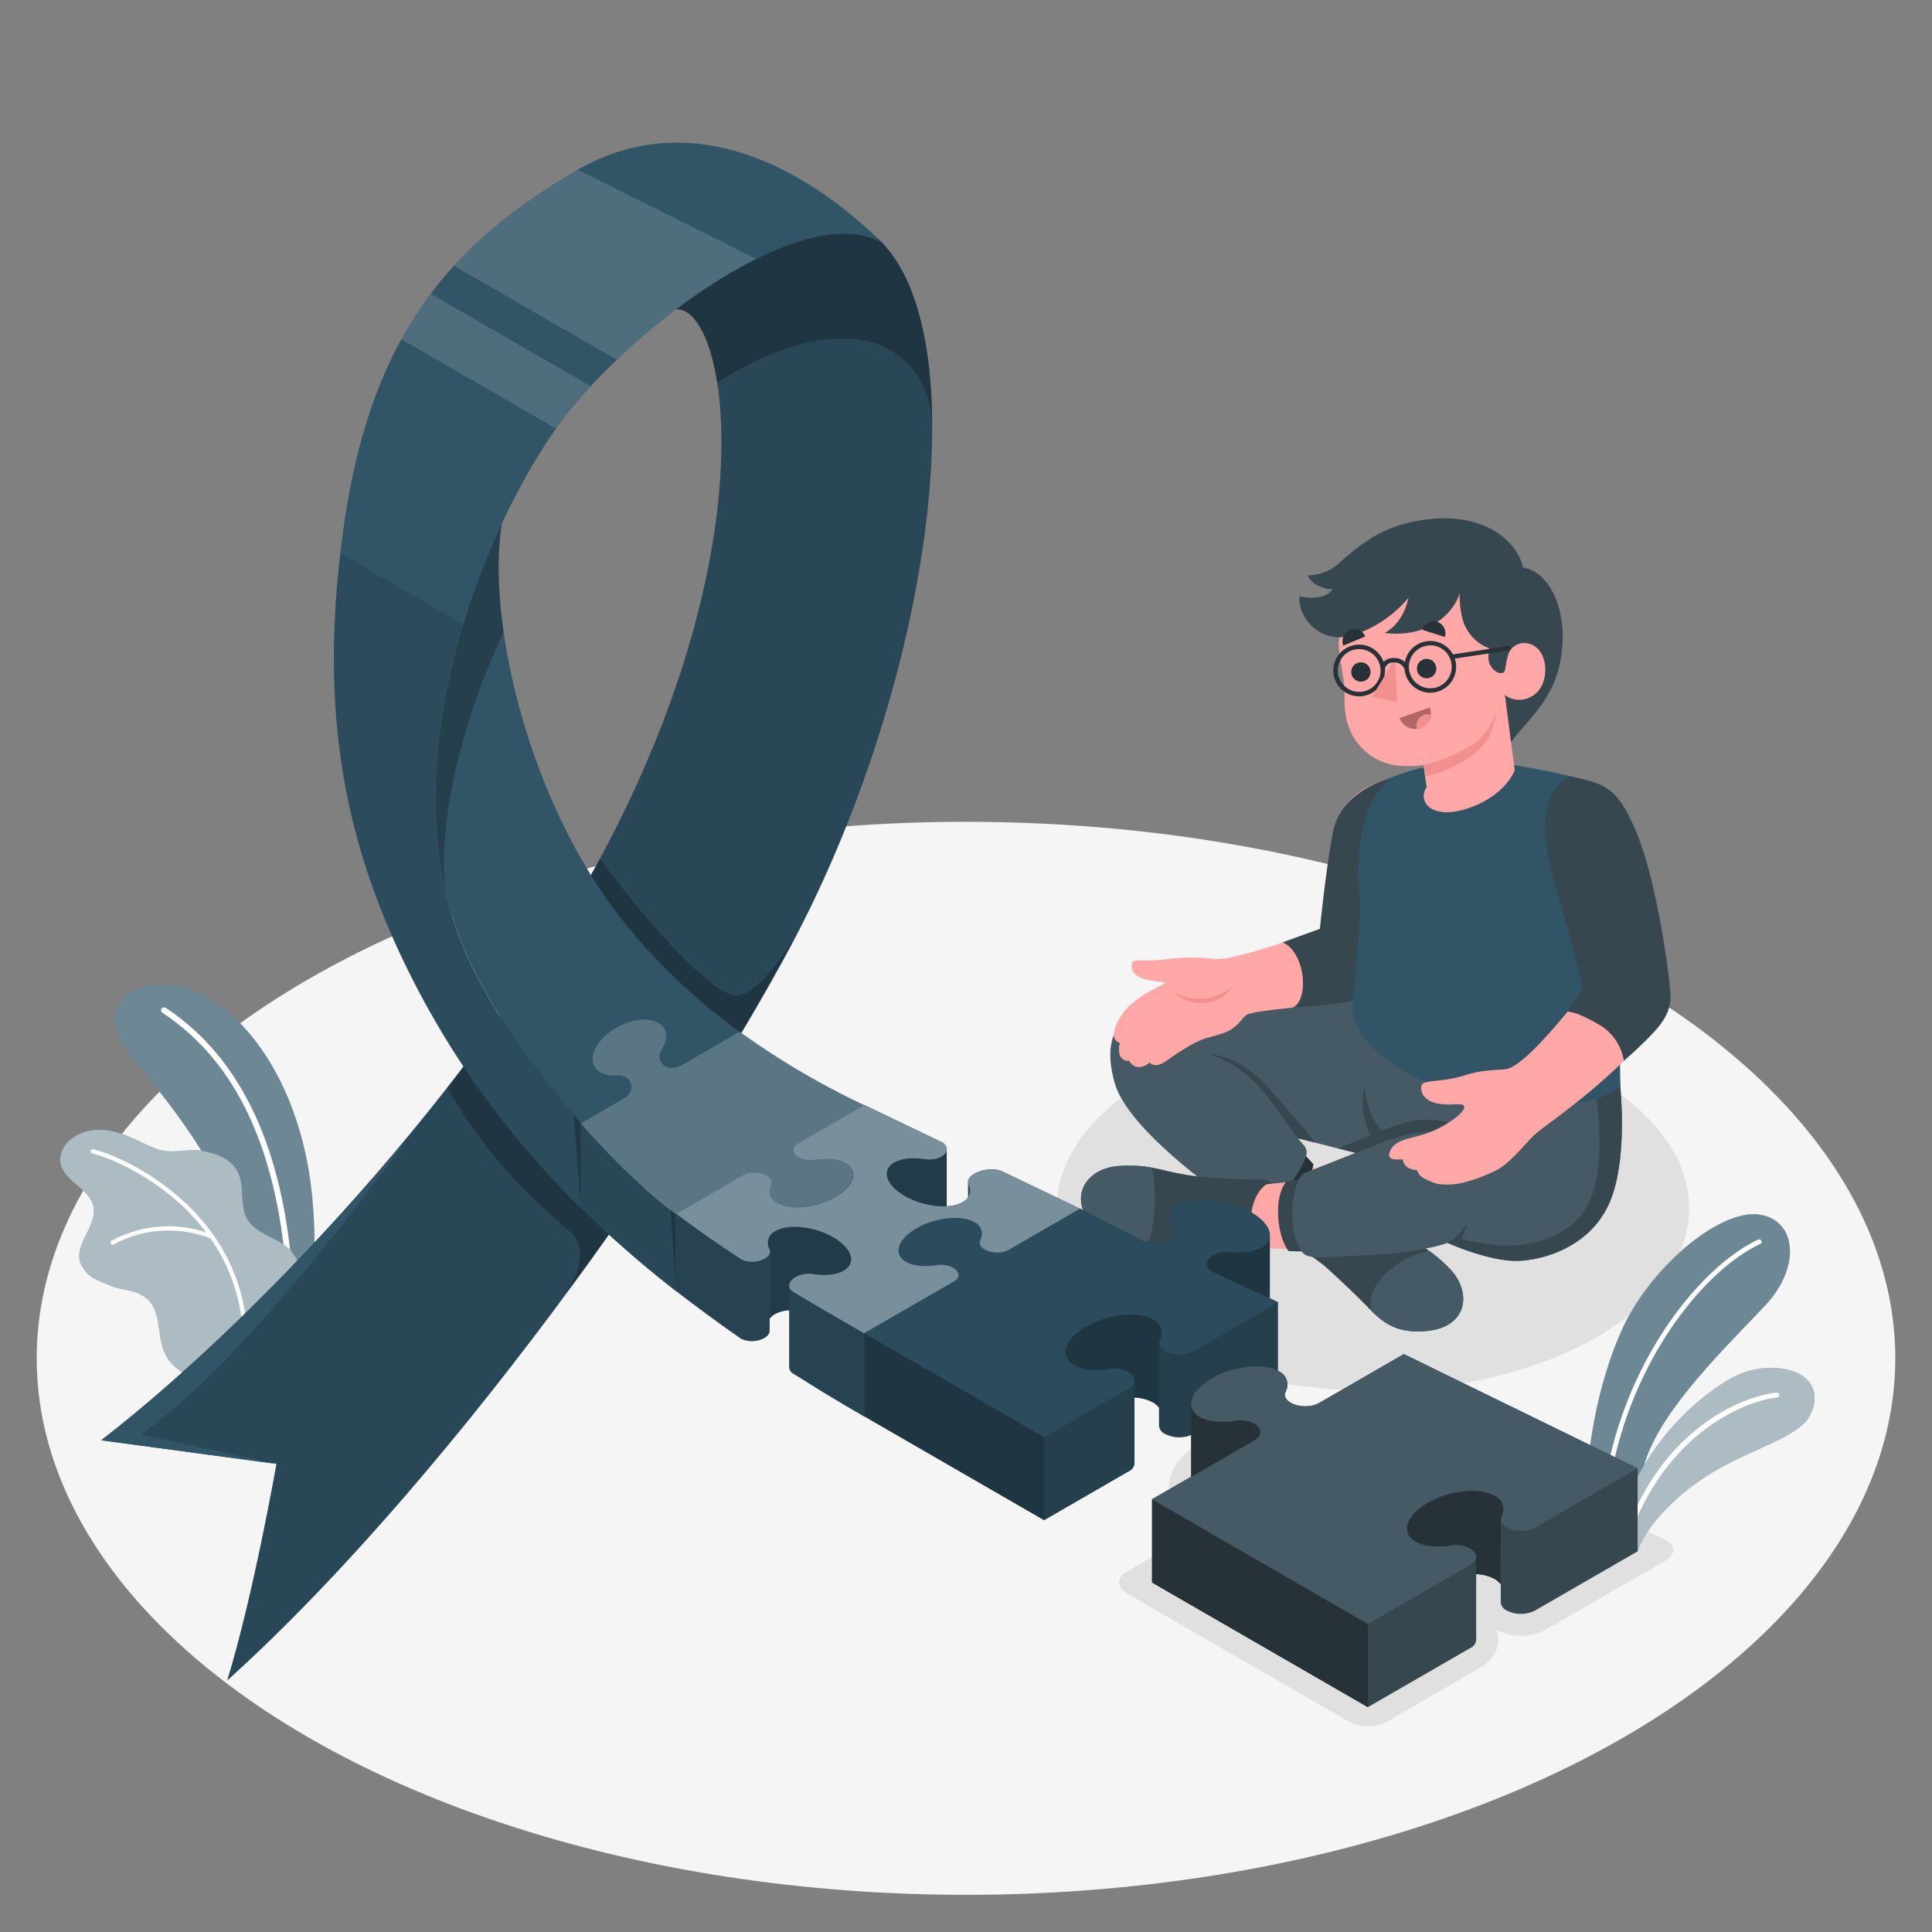 <svg xmlns="http://www.w3.org/2000/svg" viewBox="0 0 500 500"><rect x="0" y="0" width="500" height="500" fill="#808080" stroke="none"/><g id="freepik--Floor--inject-7"><ellipse id="freepik--floor--inject-7" cx="250" cy="351.53" rx="240.5" ry="138.85" style="fill:#f5f5f5"></ellipse></g><g id="freepik--Shadows--inject-7"><path id="freepik--Shadow--inject-7" d="M291.66,406.7l20.56-11.87a15,15,0,0,1-4.59-1.66,9.55,9.55,0,0,1-5.08-8.33c0-4.35,3-8.58,8.23-11.6a29.66,29.66,0,0,1,14.35-3.86,17.48,17.48,0,0,1,8.71,2,9.6,9.6,0,0,1,5.08,8l24.16-14,67.77,33.12c2.84,1.39,2.93,3.79.19,5.38l-30.85,17.81a13,13,0,0,1-6.51,1.66,13.58,13.58,0,0,1-6.34-1.51c.07.19.12.38.17.57.93,3.47-.7,7-4.16,9L359,445.56a11,11,0,0,1-9.92,0l-57.38-33.13C288.92,410.85,288.92,408.28,291.66,406.7Z" style="fill:#e0e0e0"></path><ellipse id="freepik--shadow--inject-7" cx="355.33" cy="312.68" rx="81.83" ry="47.24" style="fill:#e0e0e0"></ellipse></g><g id="freepik--Plants--inject-7"><g id="freepik--plants--inject-7"><path d="M80.35,340.93l-12.06,7c-.69-35.38-23.65-61.3-34.72-75-11.26-14,4.31-22.31,17.42-16.19s23.76,21.83,28.16,42.23C82.9,316.37,81,335.7,80.35,340.93Z" style="fill:#315467"></path><path d="M80.35,340.93l-12.06,7c-.69-35.38-23.65-61.3-34.72-75-11.26-14,4.31-22.31,17.42-16.19s23.76,21.83,28.16,42.23C82.9,316.37,81,335.7,80.35,340.93Z" style="fill:#fff;opacity:0.3"></path><path d="M75.23,339.85l.16,0a.78.78,0,0,0,.75-.8c-1.23-44.54-16.07-66.85-33.21-78.19a.77.77,0,1,0-.85,1.28c16.91,11.19,31.31,33,32.52,77A.76.76,0,0,0,75.23,339.85Z" style="fill:#fff"></path><path d="M15.57,300.58c.26,2.46,2.24,4.35,4.14,5.94s4,3.31,4.49,5.73c1,4.89-4.75,9.4-3.5,14.24a7.77,7.77,0,0,0,4.09,4.56c1.53.83,3.19,1.37,4.79,2.05a21.6,21.6,0,0,0,2.41.58c2.38.41,4.87,1.1,6.58,2.94,2.67,2.9,2.33,7.36,3.28,11.18,1.14,4.59,3.86,7.28,10.1,9.46l21.37-12.11c5.33-5.43,7.2-14.71,2.3-21-2.94-3.79-8.46-4.27-11.23-8.05-2.5-3.4-1-8.31-2.59-12.23s-5.59-5.28-9.42-6-7.91.92-11.65-.45-7.22-3.57-11.1-4.54-8-.61-11.19,1.87A6.88,6.88,0,0,0,15.57,300.58Z" style="fill:#315467"></path><path d="M15.57,300.58c.26,2.46,2.24,4.35,4.14,5.94s4,3.31,4.49,5.73c1,4.89-4.75,9.4-3.5,14.24a7.77,7.77,0,0,0,4.09,4.56c1.53.83,3.19,1.37,4.79,2.05a21.6,21.6,0,0,0,2.41.58c2.38.41,4.87,1.1,6.58,2.94,2.67,2.9,2.33,7.36,3.28,11.18,1.14,4.59,3.86,7.28,10.1,9.46l21.37-12.11c5.33-5.43,7.2-14.71,2.3-21-2.94-3.79-8.46-4.27-11.23-8.05-2.5-3.4-1-8.31-2.59-12.23s-5.59-5.28-9.42-6-7.91.92-11.65-.45-7.22-3.57-11.1-4.54-8-.61-11.19,1.87A6.88,6.88,0,0,0,15.57,300.58Z" style="fill:#fff;opacity:0.6"></path><path d="M55.41,319.86a.76.76,0,0,0-.17-.23c-10-14.23-25.79-21-31.11-22.18a.55.55,0,0,0-.66.42.55.55,0,0,0,.42.66c5,1.13,19.66,7.38,29.5,20.44a30.71,30.71,0,0,0-24.5,2.13.55.55,0,0,0-.17.77.53.53,0,0,0,.45.25.48.48,0,0,0,.32-.09,29.67,29.67,0,0,1,25-1.5,46.64,46.64,0,0,1,8.36,28.72.55.55,0,0,0,.49.57h.05a.56.56,0,0,0,.57-.54A47.75,47.75,0,0,0,55.41,319.86Z" style="fill:#fff"></path></g><g id="freepik--plants--inject-7"><path d="M456.87,337.81c-3.78,4.05-9.3,9.55-14.71,15.64-8.09,9.1-15.92,19.51-17.18,28.27l-.25.86h0l-3.78,13-.69,3.87-10.49-6.08c.75-12.75,1.9-30.43,9.57-48.33,7.08-16.51,25.43-32.11,35.84-30.73C464.88,315.61,466.29,327.71,456.87,337.81Z" style="fill:#315467"></path><path d="M456.87,337.81c-3.78,4.05-9.3,9.55-14.71,15.64-8.09,9.1-15.92,19.51-17.18,28.27l-.25.86h0l-3.78,13-.69,3.87-10.49-6.08c.75-12.75,1.9-30.43,9.57-48.33,7.08-16.51,25.43-32.11,35.84-30.73C464.88,315.61,466.29,327.71,456.87,337.81Z" style="fill:#fff;opacity:0.3"></path><path d="M415.49,389.11a.65.65,0,0,0,.52-.55c3.57-32.84,23.66-59.14,39.53-66.62a.62.62,0,1,0-.53-1.13c-16.13,7.6-36.63,34.33-40.25,67.61a.62.62,0,0,0,.55.69Z" style="fill:#fff"></path><path d="M468.17,366.69c-3.18,5.6-16.57,8.7-27.24,15.78-9.63,6.4-15.66,14.24-17.12,19h0l-3.36-1.93-2.9-1.68c6.26-22.45,19.93-34.89,30-40.93a22.89,22.89,0,0,1,9.69-2.92C468.12,353.66,472,360,468.17,366.69Z" style="fill:#315467"></path><path d="M468.17,366.69c-3.18,5.6-16.57,8.7-27.24,15.78-9.63,6.4-15.65,14.24-17.12,19l-3.37-1.94-2.9-1.68c6.26-22.45,19.93-34.89,30-40.93a22.89,22.89,0,0,1,9.69-2.92C468.12,353.66,472,360,468.17,366.69Z" style="fill:#fff;opacity:0.6"></path><path d="M421.8,396.41a.61.61,0,0,0,.55-.4c9.43-24.91,28.71-33.37,37.6-34.36a.63.63,0,0,0,.55-.69.61.61,0,0,0-.69-.55c-9.82,1.09-29,9.73-38.63,35.15a.63.63,0,0,0,.36.81A.61.61,0,0,0,421.8,396.41Z" style="fill:#fff"></path></g></g><g id="freepik--Character--inject-7"><g id="freepik--character--inject-7"><g id="freepik--Bottom--inject-7"><path d="M344,306.1,331.9,293.84l-12.79,14.39,21.44,15.42S353,320.33,353.28,315Z" style="fill:#ffa8a7"></path><path d="M343.17,305.3l.64.65s1.34,3.76-2.61,9-7.1,4.06-7.1,4.06l-1.64-1.18s-1.21.87,1.11,2.93,7.47,5.27,9.77,7.35,6.56,6,10.11,9.64,7.16,7.74,16.31,6.65c10.06-1.19,11.34-10.19,5.18-16.32-5.86-5.83-8.08-5.83-14.27-9.9s-13.53-10.85-15.25-12.36S343.17,305.3,343.17,305.3Z" style="fill:#37474f"></path><path d="M374.94,328.08a38.47,38.47,0,0,0-5-4.32c-7.41,1.22-16.5,8.23-15.15,15.34,3.2,3.24,7,6.26,15,5.3C379.82,343.21,381.1,334.21,374.94,328.08Z" style="fill:#455a64"></path><path d="M337.08,298.2l2.85,3.11a17.84,17.84,0,0,1-4.52,8.65c-4,4.43-7,5.65-7,5.65l-6.67-4.83Z" style="fill:#263238"></path><path d="M356.5,258.26s-38.57-3.24-53.29-.14c-16,3.37-17.47,11.95-14.79,21.94,3.05,11.42,24.39,27,32.45,32.52a5.38,5.38,0,0,0,6.13-.21c5.67-3.83,8.93-7.72,11-13.12a2.75,2.75,0,0,0-.49-2.78l-1.63-1.89,15.52,3.93,12.32-5.31Z" style="fill:#455a64"></path><path d="M327.92,281.13c4.89,5.47,10.28,11.68,12.31,14.55l-4.35-1.1c-7.28-9.48-11-17.7-22.6-21.64C313.28,272.94,320.65,273,327.92,281.13Z" style="fill:#37474f"></path><polygon points="337.11 305.53 325.67 306.68 318.81 307.19 319.18 322.72 339.93 323.54 337.11 305.53" style="fill:#ffa8a7"></polygon><path d="M338.16,304.92l-5.28.87s-2.51,2.61-2.08,9.13c.41,6.33,2.69,8.87,2.69,8.87l4.64.13Z" style="fill:#37474f"></path><path d="M328.9,306.35l-1.08.11s-3.46,1.84-4.08,8.37,2.71,8.18,2.71,8.18l1.85.07s.24,1.24-2.86,1.2-9.07-1.17-12.17-1.18-8.87,0-14,.27-10.5.87-16.52-6.11c-6.61-7.67-1.47-15.17,7.21-15.53,8.25-.35,9.9,1.15,17.21,2.34s17.31,1.13,19.59,1.18S328.9,306.35,328.9,306.35Z" style="fill:#37474f"></path><path d="M290,301.73c-8.68.36-13.82,7.86-7.21,15.53,4.53,5.26,8.71,6.23,12.68,6.27,4-2.58,4-17.26,2.49-21.39A35.06,35.06,0,0,0,290,301.73Z" style="fill:#455a64"></path><path d="M353.94,261.43l64.91,15.19s3,20.81-1.88,33.61-18.37,16.1-24.57,16.1c-7.48,0-17.78-4.67-17.78-4.67s-2.23,1-9.94,2.26c-3.48.58-14.85,1.12-20,1.42s-6.87-.19-7.66-1.25c-1.65-2.24-2.6-5.12-2.6-11.09,0-2.2,1.08-7.87,2.84-9.29l25-9.87Z" style="fill:#455a64"></path><path d="M387.29,322.24c5.55.72,19.19-.71,24-11.2,4.73-10.26,1.93-25.43.88-36l1.78.41,4.87,1.14h0s3,20.81-1.88,33.61-18.37,16.1-24.57,16.1c-7.48,0-17.78-4.67-17.78-4.67a12.21,12.21,0,0,0,5.24-5.61s-.63,3.35-1.72,4.53C379.85,321.3,383.59,321.75,387.29,322.24Z" style="fill:#37474f"></path><path d="M350.83,298.36s4.26-1.64,6.5-2.52,8.54-3.33,14.83-3c11.24.63,25.95,2.48,25.95,2.48s-17.86-4-24.13-5.06-9.06-.43-15.67,2.1c-4.46,1.72-11.86,4.86-11.86,4.86Z" style="fill:#37474f"></path><path d="M358.75,293.38s-4.55-2.24-5.64-12.25a19.34,19.34,0,0,0,2.62,14.55Z" style="fill:#37474f"></path></g><g id="freepik--Top--inject-7"><g id="freepik--Chest--inject-7"><path d="M359.14,201.58c3,.86,4.89,7.21,4.88,13.84,0,17-.1,22.2-1.6,31.42-.86,5.22-2.19,8.89-6.76,10.16-4.72,1.32-9.12,1.95-19.31,3.55-2,.3-11.62,1.13-13.42,1.95-1.43.65-1.73,2.27-4.45,4-1.67,1.06-5,1.76-6.79,2.32-2.35.74-6.85,3.59-8.78,5-2.52,1.81-3.35,2-4.52,1.7a1.53,1.53,0,0,1-.88-.57,3.86,3.86,0,0,1-3.31,1.17c-1.08-.27-1.35-.74-2-1.59a2.24,2.24,0,0,1-2.44-1.61,5.16,5.16,0,0,1,.09-3c-1.57-.61-1.81-1.68-1.52-3.09a14.32,14.32,0,0,1,3.49-6.07,24.12,24.12,0,0,1,6-4.34c2-1.15,4.4-2.15,3.39-2.25a27.22,27.22,0,0,1-5.39-.88c-1.51-.57-3.06-1.54-2.94-3.53.08-1.33.82-1.26,3.54-1.18A61,61,0,0,0,304,248a46.35,46.35,0,0,1,10.14.18c5.06.5,19.35-4.9,27.75-7.41,0,0,2.38-20.6,3.49-25.68S349.08,204.67,359.14,201.58Z" style="fill:#ffa8a7"></path><path d="M359.46,201.44c-4.12,1.44-12.72,4.76-14.51,14s-3.37,24.94-3.37,24.94l-9.68,3.51s2.81.77,4.46,5.5.86,10.39-1.9,11.41c0,0,6-.32,12.08-1.18s11.28-1.93,13.16-2.82,3.27-2.09,4-9.12,1.22-25.78,1.08-32S365,204.26,359.46,201.44Z" style="fill:#37474f"></path><path d="M318.87,255.15c-3.68,3.72-10.14,4.45-15,1.63C307.14,260.49,315.68,261.1,318.87,255.15Z" style="fill:#f28f8f"></path><path d="M406.34,200.87c8.19,5.38,12.23,20.31,13,80.17-14.43,12.18-64,2-69.19-18.49-.51-3.6,2.28-21.49,1.61-31-1.24-17.36,2.9-24.94,7.7-30.1,9.24-3.78,20.23-5,22.15-4.83A208.34,208.34,0,0,1,406.34,200.87Z" style="fill:#315467"></path><path d="M406.38,201.58c8,1.8,13.7,2.9,18.89,23.86,4.08,16.45,5.2,23.83,5.73,33.15.3,5.28-3.05,7.54-5.47,10.34-11.06,12.74-25.56,22.14-28.23,24.62-2.91,2.7-6.63,7.72-10.3,9.43a42.75,42.75,0,0,1-8,3,17.19,17.19,0,0,1-7,.4,17.86,17.86,0,0,1-3.88-1.66,3.66,3.66,0,0,1-1.39-1.92,4.36,4.36,0,0,1-2.56-.76,2.69,2.69,0,0,1-1.1-2,17.18,17.18,0,0,1-2.34,0c-1.32-.21-1.62-1.22-.7-2.7,1.39-2.26,4.62-2.65,7.12-3.39a27,27,0,0,0,10.09-5.11c.61-.54,2.85-2.6,1-3a9.66,9.66,0,0,0-2.28,0,22.64,22.64,0,0,1-3.19-.13c-4.92-.59-5.48-4.09-4.68-5.15s5.45-.49,11.07-2.29c4.6-1.47,8-1.28,10.55-1.58,5-.61,17.35-16.56,20.59-20.61l-6.74-26.7S398.39,212.66,406.38,201.58Z" style="fill:#ffa8a7"></path><path d="M406.34,200.87c9.08,2.09,12.29,2.46,17.5,15.38s8.5,38.27,8.5,41.56-1.2,6-4.65,9.67-7.44,7.06-7.44,7.06a13.13,13.13,0,0,0-6.52-9.42c-6-3.52-8.06-3.3-8.06-3.3l4.05-6.09s-4-16-7-25.88S397,206.26,406.34,200.87Z" style="fill:#37474f"></path></g><g id="freepik--Head--inject-7"><path d="M390.48,192.79c4.7-6.48,11.52-11.34,13.42-22.1,2.13-12.11-2.54-22.6-9.73-23.82,0,0-1.48-8.52-12.73-11.73-5.79-1.65-12.64-1.07-18.37.53-6.5,1.8-11.17,5.37-16.2,9.77a11.69,11.69,0,0,1-4.44,2.77,11.48,11.48,0,0,1-3.9.68c.27,2,4.31,3.8,6.32,3.54-1.67,2.86-6.93,2.35-8.52,1.89-.4,2.29,1,5.72,3.18,7.71a10.44,10.44,0,0,0,7.16,2.9c1.93,0,5.18,5,7,5.68,2.89,1,5.65,2.26,8.6,3.14,3.4,1,6.08,1.54,8.67,4.11a37.13,37.13,0,0,1,2.9,3.48,16.59,16.59,0,0,0,3.62,3.17l9.18,6.68C387.57,191.87,389.55,192.91,390.48,192.79Z" style="fill:#37474f"></path><path d="M390.35,169.28a4.46,4.46,0,0,1,3.33-2.81,5,5,0,0,1,5.06,2.42c2,3.07,1.64,9.3-2.49,11.41a6.16,6.16,0,0,1-6.78-.43L392,199.36s-2.12,5.92-10.7,9.33c-10.39,4.12-14.66-1-12.1-5l-.82-5.7a26.09,26.09,0,0,1-8.12-.08,15.36,15.36,0,0,1-11.48-10.61c-1.25-3.8-.52-7.41-1.07-11.35-.32-2.35-1-6-1.14-7.55a12.25,12.25,0,0,1,.06-3.48c3.59.07,12-3.09,17.88-10.21-1,4.39-3.06,7.32-6.13,9.1,9.71,1.22,17.17-3.62,19.38-10.21-.11,2.94.55,6.94,1.52,8.64a11.08,11.08,0,0,0,6.07,5.51c-.13,1.49-.38,3.07.33,4.39,1.06,2,3.49,2.89,3.83,1.21A37.38,37.38,0,0,1,390.35,169.28Z" style="fill:#ffa8a7"></path><path d="M368.42,198s8.5-1.89,14.25-6.49a15,15,0,0,0,4.5-7.75s-.36,4.92-2.31,7.73c-5.12,7.36-16,9.38-16,9.38Z" style="fill:#f28f8f"></path><path d="M368.14,163l5.81,1.86a3.21,3.21,0,0,0-2-3.94A3,3,0,0,0,368.14,163Z" style="fill:#263238"></path><path d="M370,183.11l-7.81,2.73a4.33,4.33,0,0,0,5.42,2.59A4,4,0,0,0,370,183.11Z" style="fill:#b16668"></path><path d="M369.32,184.87a2.74,2.74,0,0,1,.91.1,4,4,0,0,1-2.65,3.46,4.48,4.48,0,0,1-.88.2,2.85,2.85,0,0,1-.12-.66A2.93,2.93,0,0,1,369.32,184.87Z" style="fill:#f28f8f"></path><path d="M371.71,172.87a2.51,2.51,0,1,1-2.66-2.35A2.52,2.52,0,0,1,371.71,172.87Z" style="fill:#263238"></path><path d="M354.69,173.76a2.5,2.5,0,1,1-2.66-2.35A2.51,2.51,0,0,1,354.69,173.76Z" style="fill:#263238"></path><path d="M347.63,167.09l5.68-2.37a3,3,0,0,0-3.93-1.72A3.23,3.23,0,0,0,347.63,167.09Z" style="fill:#263238"></path><path d="M351.76,180.21a6.69,6.69,0,1,1,6.68-6.69A6.7,6.7,0,0,1,351.76,180.21Zm0-12.23a5.54,5.54,0,1,0,5.54,5.54A5.55,5.55,0,0,0,351.76,168Z" style="fill:#263238"></path><polygon points="361.09 170.52 361.6 181.65 355.06 180.31 361.09 170.52" style="fill:#f28f8f"></polygon><path d="M370.16,179.27a6.69,6.69,0,1,1,6.69-6.69A6.69,6.69,0,0,1,370.16,179.27Zm0-12.23a5.54,5.54,0,1,0,5.54,5.54A5.55,5.55,0,0,0,370.16,167Z" style="fill:#263238"></path><path d="M363.51,173.21a2.85,2.85,0,0,0-3-1.76,2.11,2.11,0,0,0-2.07,1.48l-1.12-.21a3.15,3.15,0,0,1,3.11-2.41,4,4,0,0,1,4.17,2.53Z" style="fill:#263238"></path><path d="M375.69,170.55a.58.58,0,0,1-.57-.49.57.57,0,0,1,.48-.65l14.75-2.21a.56.56,0,0,1,.65.48.58.58,0,0,1-.48.65l-14.75,2.21Z" style="fill:#263238"></path></g></g></g></g><g id="freepik--Ribbon--inject-7"><g id="freepik--ribbon--inject-7"><g id="freepik--ribbon--inject-7"><path d="M209.72,234.9c-23.63,48.7-90.47,145.48-150.91,200,6.87-22.47,12.74-56.08,12.74-56.08l-45.33-6.11c43.52-33.69,102.36-98.12,132.3-156.68,40.3-78.84,29.25-136.94,16.4-136,3.46-19.17,44.1-28,53.41-17.2C251.6,87.1,242.3,167.71,209.72,234.9Z" style="fill:#315467"></path><path d="M209.72,234.9c-23.63,48.7-90.47,145.48-150.91,200,6.87-22.47,12.74-56.08,12.74-56.08l-45.33-6.11c43.52-33.69,102.36-98.12,132.3-156.68,40.3-78.84,29.25-136.94,16.4-136,3.46-19.17,44.1-28,53.41-17.2C251.6,87.1,242.3,167.71,209.72,234.9Z" style="opacity:0.15"></path><path d="M190.07,257.6c-6.09-.93-20.22-15.81-34.82-35.31-10.66,19.69-24.38,39.88-39.49,59.21,11.41,20,24.11,30.49,32,37.53,5.83,5.21-1,15.39-1.45,16.09,18-24.39,34.07-48.55,46.46-69.32L206,242.18l0,0C205.7,242.74,196,258.52,190.07,257.6Z" style="opacity:0.25"></path><path d="M174.92,80.12c4.47-.34,8.72,6.48,10.67,18.84,34.89-21.79,55.49-9.06,55.66,12.05.05-21.61-4.09-38.92-12.92-48.1C219,52.17,178.38,61,174.92,80.12Z" style="opacity:0.25"></path><path d="M107.21,292.18h0c-26.53,32.32-56.24,61.43-81,80.59l45.33,6.11-35-7.63C54.67,358.39,79.91,330,107.21,292.18Z" style="fill:#315467"></path><path d="M149.21,44.1C112.64,65.22,95,91.53,88.7,138.16s.52,81.19,18.62,116.38a224.7,224.7,0,0,0,43,58.08V290.7c-12.42-14.14-24.3-31.05-30.21-45.06-21.39-50.73,8.38-116.11,27.58-139.73s61.15-54.26,80.67-43C219.7,54.28,185.77,23,149.21,44.1Z" style="fill:#315467"></path><path d="M119.85,161.51,88.08,143.17c-5.15,44.11,1.8,77.45,19.24,111.37a224.7,224.7,0,0,0,43,58.08V290.7c-12.42-14.14-24.3-31.05-30.21-45.06C108.81,218.91,111.74,188.12,119.85,161.51Z" style="opacity:0.1"></path><path d="M195.73,67l-46.18-23.1-.34.18C136.43,51.48,126,59.5,117.49,68.79l42.12,24.32C170.2,83,183.27,73.2,195.73,67Z" style="fill:#fff;opacity:0.15"></path><path d="M111.46,76.05a97.39,97.39,0,0,0-7.58,11.75l40,23.1c1.29-1.82,2.55-3.49,3.77-5,1.58-2,3.33-3.94,5.19-6Z" style="fill:#fff;opacity:0.15"></path><path d="M160,236.74c-24.38-31.88-34-78-30.1-101.27h0c-14.33,30.61-25,74.09-9.78,110.17,5.91,14,17.79,30.92,30.21,45.06L191.4,267A151.76,151.76,0,0,1,160,236.74Z" style="fill:#315467"></path><path d="M130.31,163.61c-1.56-10.91-1.7-20.7-.44-28.14h0c-12.34,26.35-21.94,62.24-14.67,94.74C113.45,213.47,118.76,188.2,130.31,163.61Z" style="opacity:0.25"></path><polygon points="150.29 312.63 150.29 290.7 148.5 288.64 150.29 312.63" style="opacity:0.25"></polygon></g><g id="freepik--Puzzle--inject-7"><path d="M223.65,306l-2.89,1.66s0,15.24,0,16.38c0,1.85-1.62,4-4.65,5.74-4.89,2.83-11.62,3.54-15,1.59a3.27,3.27,0,0,1-1.52-4.55c.85-1.85-1.71-3.32-4.44-3.32a6.51,6.51,0,0,0-3.15.78l-17.07,9.86a283.18,283.18,0,0,1-24.63-21.52V290.7c8.54,9.73,17.36,18.15,24.63,23.4L192,304.24a6.4,6.4,0,0,1,3.15-.78c2.73,0,5.29,1.47,4.44,3.31a3.27,3.27,0,0,0,1.52,4.55c3.39,2,10.12,1.25,15-1.58s6.13-6.7,2.74-8.66C217,300,214,299.72,211,300.2c-4.47.68-7.66-2.49-4.38-4.38h0L223.65,286Z" style="fill:#315467"></path><path d="M150.29,290.7v21.93a283.18,283.18,0,0,0,24.63,21.52v-20C167.65,308.85,158.83,300.43,150.29,290.7Z" style="opacity:0.15"></path><polygon points="174.92 314.1 174.92 334.15 173.54 313.07 174.92 314.1" style="opacity:0.25"></polygon><path d="M279.54,312.83l-20-9.6h0c-3.42-1.64-9,.32-9,2.65,0,.21,0,4,0,4a4.12,4.12,0,0,1-1.37,1.22,9.5,9.5,0,0,1-4.15,1.08V297.38a2.23,2.23,0,0,0-1.35-1.81l-20-9.61-17.19,9.93a.09.09,0,0,0-.06,0,2.1,2.1,0,0,0-1.18,1.71V312.4a9.37,9.37,0,0,1-4.13-1.08,4.21,4.21,0,0,1-1.36-1.18v-4.08c0-2.17-4.71-3.51-7.69-1.85l-17.14,9.89v20c5.52,4.21,11.08,8.35,16.55,12.14l.2.13,0,0c2.92,1.65,7.52.19,7.51-2V341.3a4.29,4.29,0,0,1,1.37-1.2,9,9,0,0,1,3.67-1s0,13.06,0,14.77a2.13,2.13,0,0,0,1.24,1.74c3,1.84,5.91,3.72,8.72,5.4,3.3,2,6.48,3.87,9.47,5.6l55.86-32.24Z" style="fill:#315467"></path><path d="M250.66,306.52a1.53,1.53,0,0,1-.15-.64v4A3.23,3.23,0,0,0,250.66,306.52Z" style="opacity:0.15"></path><path d="M234.13,309.49A20.52,20.52,0,0,0,245,312.15V297.39c0,1.57-2.53,3.05-5.73,2.54-3-.47-6-.2-7.87.89C228,302.78,229.22,306.66,234.13,309.49Z" style="opacity:0.3"></path><path d="M216.12,309.74c4.91-2.83,6.12-6.7,2.73-8.66C217,300,214,299.72,211,300.2s-5.73-1-5.73-2.56V312.4A20.35,20.35,0,0,0,216.12,309.74Z" style="opacity:0.15"></path><path d="M199.75,306.05a1.8,1.8,0,0,1-.17.72,3.2,3.2,0,0,0,.17,3.36Z" style="fill:#315467"></path><path d="M223.69,345.07c-3-1.73-6.18-3.55-9.48-5.47q-4.25-2.48-8.72-5.15a2.11,2.11,0,0,1-1.21-1.55h0v6.16s0,13.05,0,14.77a2.13,2.13,0,0,0,1.24,1.74c3,1.84,5.91,3.72,8.72,5.4,3.3,2,6.47,3.86,9.48,5.59Z" style="opacity:0.2"></path><path d="M199.19,324.16c-.38,2-4.71,3.24-7.49,1.67l0,0-.19-.13c-5.48-3.59-11-7.44-16.56-11.58v20c5.51,4.21,11.08,8.35,16.56,12.14l.19.13h0c2.92,1.66,7.51.21,7.51-2v-3.16h0Z" style="opacity:0.2"></path><path d="M218.34,328.85c-1.91,1.09-4.83,1.36-7.9.89-3.4-.53-6.39,1.38-6.16,3.16h0v6.16a9.06,9.06,0,0,0-3.66,1,4.11,4.11,0,0,0-1.37,1.21h0V324.16a1.7,1.7,0,0,0,0-.45.06.06,0,0,0,0-.06v0a1.4,1.4,0,0,0-.14-.47,3.3,3.3,0,0,1,1.55-4.56c3.38-2,10.1-1.24,15,1.58S221.72,326.89,218.34,328.85Z" style="opacity:0.3"></path><path d="M279.54,312.83l-55.86,32.24c-3-1.73-6.17-3.55-9.47-5.47q-4.25-2.46-8.72-5.16c-3.27-1.89.48-5.39,5-4.7,3.06.46,6,.21,7.88-.89,3.39-2,2.16-5.84-2.74-8.67s-11.62-3.53-15-1.58a3.31,3.31,0,0,0-1.54,4.56c1.18,2.52-4.11,4.49-7.34,2.67l0,0-.2-.13c-5.47-3.58-11-7.43-16.55-11.58l17.14-9.89c3.29-1.84,8.71,0,7.52,2.56a3.27,3.27,0,0,0,1.53,4.55c3.39,2,10.11,1.26,15-1.57s6.12-6.71,2.73-8.67C217,300,214,299.72,211,300.2c-4.39.68-7.54-2.38-4.55-4.27a.09.09,0,0,1,.06,0L223.67,286l20,9.61c3.27,1.89.1,5.06-4.38,4.37-3-.47-6-.21-7.88.88-3.39,2-2.16,5.84,2.74,8.67s11.62,3.54,15,1.58a3.28,3.28,0,0,0,1.52-4.55c-1.2-2.58,5.15-5.09,8.89-3.3h0Z" style="fill:#315467"></path><path d="M279.54,312.83l-55.86,32.24c-3-1.73-6.17-3.55-9.47-5.47q-4.25-2.46-8.72-5.16c-3.27-1.89.48-5.39,5-4.7,3.06.46,6,.21,7.88-.89,3.39-2,2.16-5.84-2.74-8.67s-11.62-3.53-15-1.58a3.31,3.31,0,0,0-1.54,4.56c1.18,2.52-4.11,4.49-7.34,2.67l0,0-.2-.13c-5.47-3.58-11-7.43-16.55-11.58l17.14-9.89c3.29-1.84,8.71,0,7.52,2.56a3.27,3.27,0,0,0,1.53,4.55c3.39,2,10.11,1.26,15-1.57s6.12-6.71,2.73-8.67C217,300,214,299.72,211,300.2c-4.39.68-7.54-2.38-4.55-4.27a.09.09,0,0,1,.06,0L223.67,286l20,9.61c3.27,1.89.1,5.06-4.38,4.37-3-.47-6-.21-7.88.88-3.39,2-2.16,5.84,2.74,8.67s11.62,3.54,15,1.58a3.28,3.28,0,0,0,1.52-4.55c-1.2-2.58,5.15-5.09,8.89-3.3h0Z" style="fill:#fff;opacity:0.35"></path><path d="M218.85,301.08c-1.89-1.1-4.81-1.36-7.88-.89-4.48.69-7.65-2.48-4.38-4.37h0L223.65,286a203.57,203.57,0,0,1-32.25-19l-15.28,8.82h0c-3.28,1.89-6.85-1.06-4.92-4.06,1.31-2.06,1.61-4.18.56-5.76-1.89-2.83-7.39-2.82-12.29,0s-7.35,7.41-5.46,10.24c1.05,1.57,3.22,2.27,5.79,2.09,3.74-.27,5,4,1.74,5.89l-11.25,6.5c8.54,9.73,17.36,18.15,24.63,23.4L192,304.24h0c3.27-1.9,8.77-.06,7.57,2.52a3.29,3.29,0,0,0,1.53,4.55c3.39,2,10.12,1.25,15-1.58S222.24,303,218.85,301.08Z" style="fill:#315467"></path><path d="M218.85,301.08c-1.89-1.1-4.81-1.36-7.88-.89-4.48.69-7.65-2.48-4.38-4.37h0L223.65,286a203.57,203.57,0,0,1-32.25-19l-15.28,8.82h0c-3.28,1.89-6.85-1.06-4.92-4.06,1.31-2.06,1.61-4.18.56-5.76-1.89-2.83-7.39-2.82-12.29,0s-7.35,7.41-5.46,10.24c1.05,1.57,3.22,2.27,5.79,2.09,3.74-.27,5,4,1.74,5.89l-11.25,6.5c8.54,9.73,17.36,18.15,24.63,23.4L192,304.24h0c3.27-1.9,8.77-.06,7.57,2.52a3.29,3.29,0,0,0,1.53,4.55c3.39,2,10.12,1.25,15-1.58S222.24,303,218.85,301.08Z" style="fill:#fff;opacity:0.2"></path><path d="M328.63,319.66c0-2.29-2.48-5-6.84-6.92-6.31-2.84-14.18-3.09-17.58-.57-1.89,1.41-2,3.38-.62,5.34,2,2.85-3.78,5.39-8,3.53l-16-8.22-18.3,10.57h0L232.45,340l-8.77,5.06v21.5l46.54,26.87,21.83-12.61a2.53,2.53,0,0,0,1.56-2.11c0-1.81,0-17,0-17a10.92,10.92,0,0,1,4.78,1.24,4.86,4.86,0,0,1,1.57,1.37V369a2.53,2.53,0,0,0,1.5,2.07,8.06,8.06,0,0,0,7.44,0l21.83-12.61V337l-2.1-1Z" style="fill:#315467"></path><path d="M328.63,319.66c0-2.29-2.48-5-6.84-6.92-6.31-2.84-14.18-3.09-17.58-.57-1.89,1.41-2,3.38-.62,5.34,2,2.85-3.78,5.39-8,3.53l-16-8.22-18.3,10.57h0L232.45,340l-8.77,5.06v21.5l46.54,26.87,21.83-12.61a2.53,2.53,0,0,0,1.56-2.11c0-1.81,0-17,0-17a10.92,10.92,0,0,1,4.78,1.24,4.86,4.86,0,0,1,1.57,1.37V369a2.53,2.53,0,0,0,1.5,2.07,8.06,8.06,0,0,0,7.44,0l21.83-12.61V337l-2.1-1Z" style="opacity:0.25"></path><path d="M321.79,312.74c-6.31-2.84-14.18-3.09-17.58-.57-1.89,1.41-2,3.38-.62,5.34,2,2.85-3.78,5.39-8,3.53l-16-8.22-18.3,10.57h0c-3.27,1.89-8.77.06-7.57-2.53a3.28,3.28,0,0,0-1.53-4.55c-3.39-2-10.11-1.25-15,1.58s-6.13,6.71-2.74,8.67c1.89,1.09,4.82,1.35,7.88.88,4.48-.69,7.65,2.49,4.38,4.38h0l-23,13.25,46.54,26.87,21.83-12.6c3.78-2.19.12-5.85-5.05-5a20.18,20.18,0,0,1-5.05.17,10.37,10.37,0,0,1-4-1.19c-3.91-2.26-2.5-6.74,3.16-10s13.41-4.08,17.32-1.83a3.78,3.78,0,0,1,1.76,5.26c-.53,1.16.11,2.19,1.31,2.89a8.09,8.09,0,0,0,7.44,0L330.73,337l-16.44-7.56c-4.13-1.91-1.29-5.76,4-5.34,3.63.28,6.91-.26,8.81-1.67C330.47,319.91,328.11,315.57,321.79,312.74Z" style="fill:#315467"></path><path d="M321.79,312.74c-6.31-2.84-14.18-3.09-17.58-.57-1.89,1.41-2,3.38-.62,5.34,2,2.85-3.78,5.39-8,3.53l-16-8.22-18.3,10.57h0c-3.27,1.89-8.77.06-7.57-2.53a3.28,3.28,0,0,0-1.53-4.55c-3.39-2-10.11-1.25-15,1.58s-6.13,6.71-2.74,8.67c1.89,1.09,4.82,1.35,7.88.88,4.48-.69,7.65,2.49,4.38,4.38h0l-23,13.25,46.54,26.87,21.83-12.6c3.78-2.19.12-5.85-5.05-5a20.18,20.18,0,0,1-5.05.17,10.37,10.37,0,0,1-4-1.19c-3.91-2.26-2.5-6.74,3.16-10s13.41-4.08,17.32-1.83a3.78,3.78,0,0,1,1.76,5.26c-.53,1.16.11,2.19,1.31,2.89a8.09,8.09,0,0,0,7.44,0L330.73,337l-16.44-7.56c-4.13-1.91-1.29-5.76,4-5.34,3.63.28,6.91-.26,8.81-1.67C330.47,319.91,328.11,315.57,321.79,312.74Z" style="opacity:0.1"></path><g style="opacity:0.15"><path d="M328.63,319.66a3.39,3.39,0,0,1-1.55,2.78c-1.9,1.39-5.18,1.94-8.81,1.66-5.27-.43-8.1,3.44-4,5.34L328.63,336Z"></path><path d="M300,347.49h0a2,2,0,0,1,.18-.79,3.77,3.77,0,0,0-1.75-5.24c-3.92-2.26-11.68-1.45-17.33,1.82s-7.07,7.74-3.16,10a10.26,10.26,0,0,0,4,1.18,19.2,19.2,0,0,0,5-.16c3.78-.58,6.73,1.21,6.59,3.07h0v4.33a11.07,11.07,0,0,1,4.79,1.25,4.92,4.92,0,0,1,1.56,1.37Z"></path><polygon points="270.22 393.44 270.22 371.94 223.68 345.07 223.68 366.57 270.22 393.44"></polygon></g></g></g></g><g id="freepik--puzzle-piece--inject-7"><g id="freepik--puzzle--inject-7"><path d="M423.81,380l-60.5-29.57-21.83,12.61h0c-3.78,2.18-10.13.07-8.74-2.91a3.79,3.79,0,0,0-1.77-5.25c-3.91-2.26-11.67-1.45-17.32,1.82-3.49,2-5.37,4.49-5.37,6.62v18.89l-10.13,5.85v21.49L354,441.81l26.49-15.29a2.57,2.57,0,0,0,1.55-2.13c0-1.81,0-17,0-17a10.92,10.92,0,0,1,4.78,1.24A4.92,4.92,0,0,1,388.4,410s0,4.44,0,4.71a2.54,2.54,0,0,0,1.5,2.06,8.07,8.07,0,0,0,7.43,0l26.49-15.29Z" style="fill:#37474f"></path><path d="M341.48,363.05h0c-3.78,2.18-10.13.07-8.74-2.91a3.79,3.79,0,0,0-1.77-5.25c-3.91-2.26-11.67-1.45-17.32,1.82s-7.07,7.74-3.16,10c2.18,1.26,5.56,1.56,9.1,1,5.16-.8,8.82,2.86,5,5h0l-26.49,15.29L354,420.31,380.49,405c3.78-2.18.11-5.84-5.05-5a19.76,19.76,0,0,1-5.06.16,10.48,10.48,0,0,1-4-1.19c-3.9-2.26-2.5-6.74,3.15-10s13.42-4.07,17.33-1.82a3.8,3.8,0,0,1,1.77,5.26c-.54,1.16.09,2.19,1.3,2.89a8.07,8.07,0,0,0,7.43,0L423.81,380l-60.5-29.57Z" style="fill:#455a64"></path><polygon points="354 420.31 354 441.81 298.15 409.56 298.15 388.07 354 420.31" style="fill:#263238"></polygon><path d="M324.64,372.77l-16.36,9.46V363.34a3.87,3.87,0,0,0,2.21,3.37c2.18,1.26,5.56,1.56,9.1,1C324.75,366.93,328.4,370.59,324.64,372.77Z" style="fill:#263238"></path><path d="M388.4,393.24h0a1.8,1.8,0,0,1,.19-.85,3.79,3.79,0,0,0-1.78-5.26c-3.9-2.26-11.66-1.44-17.32,1.82s-7.06,7.75-3.14,10a10.16,10.16,0,0,0,4,1.18,19.85,19.85,0,0,0,5.07-.16c3.67-.58,6.58,1.12,6.59,2.93,0,.73,0,4.48,0,4.48h0a10.74,10.74,0,0,1,4.76,1.24,4.92,4.92,0,0,1,1.58,1.38h0Z" style="fill:#263238"></path></g></g></svg>